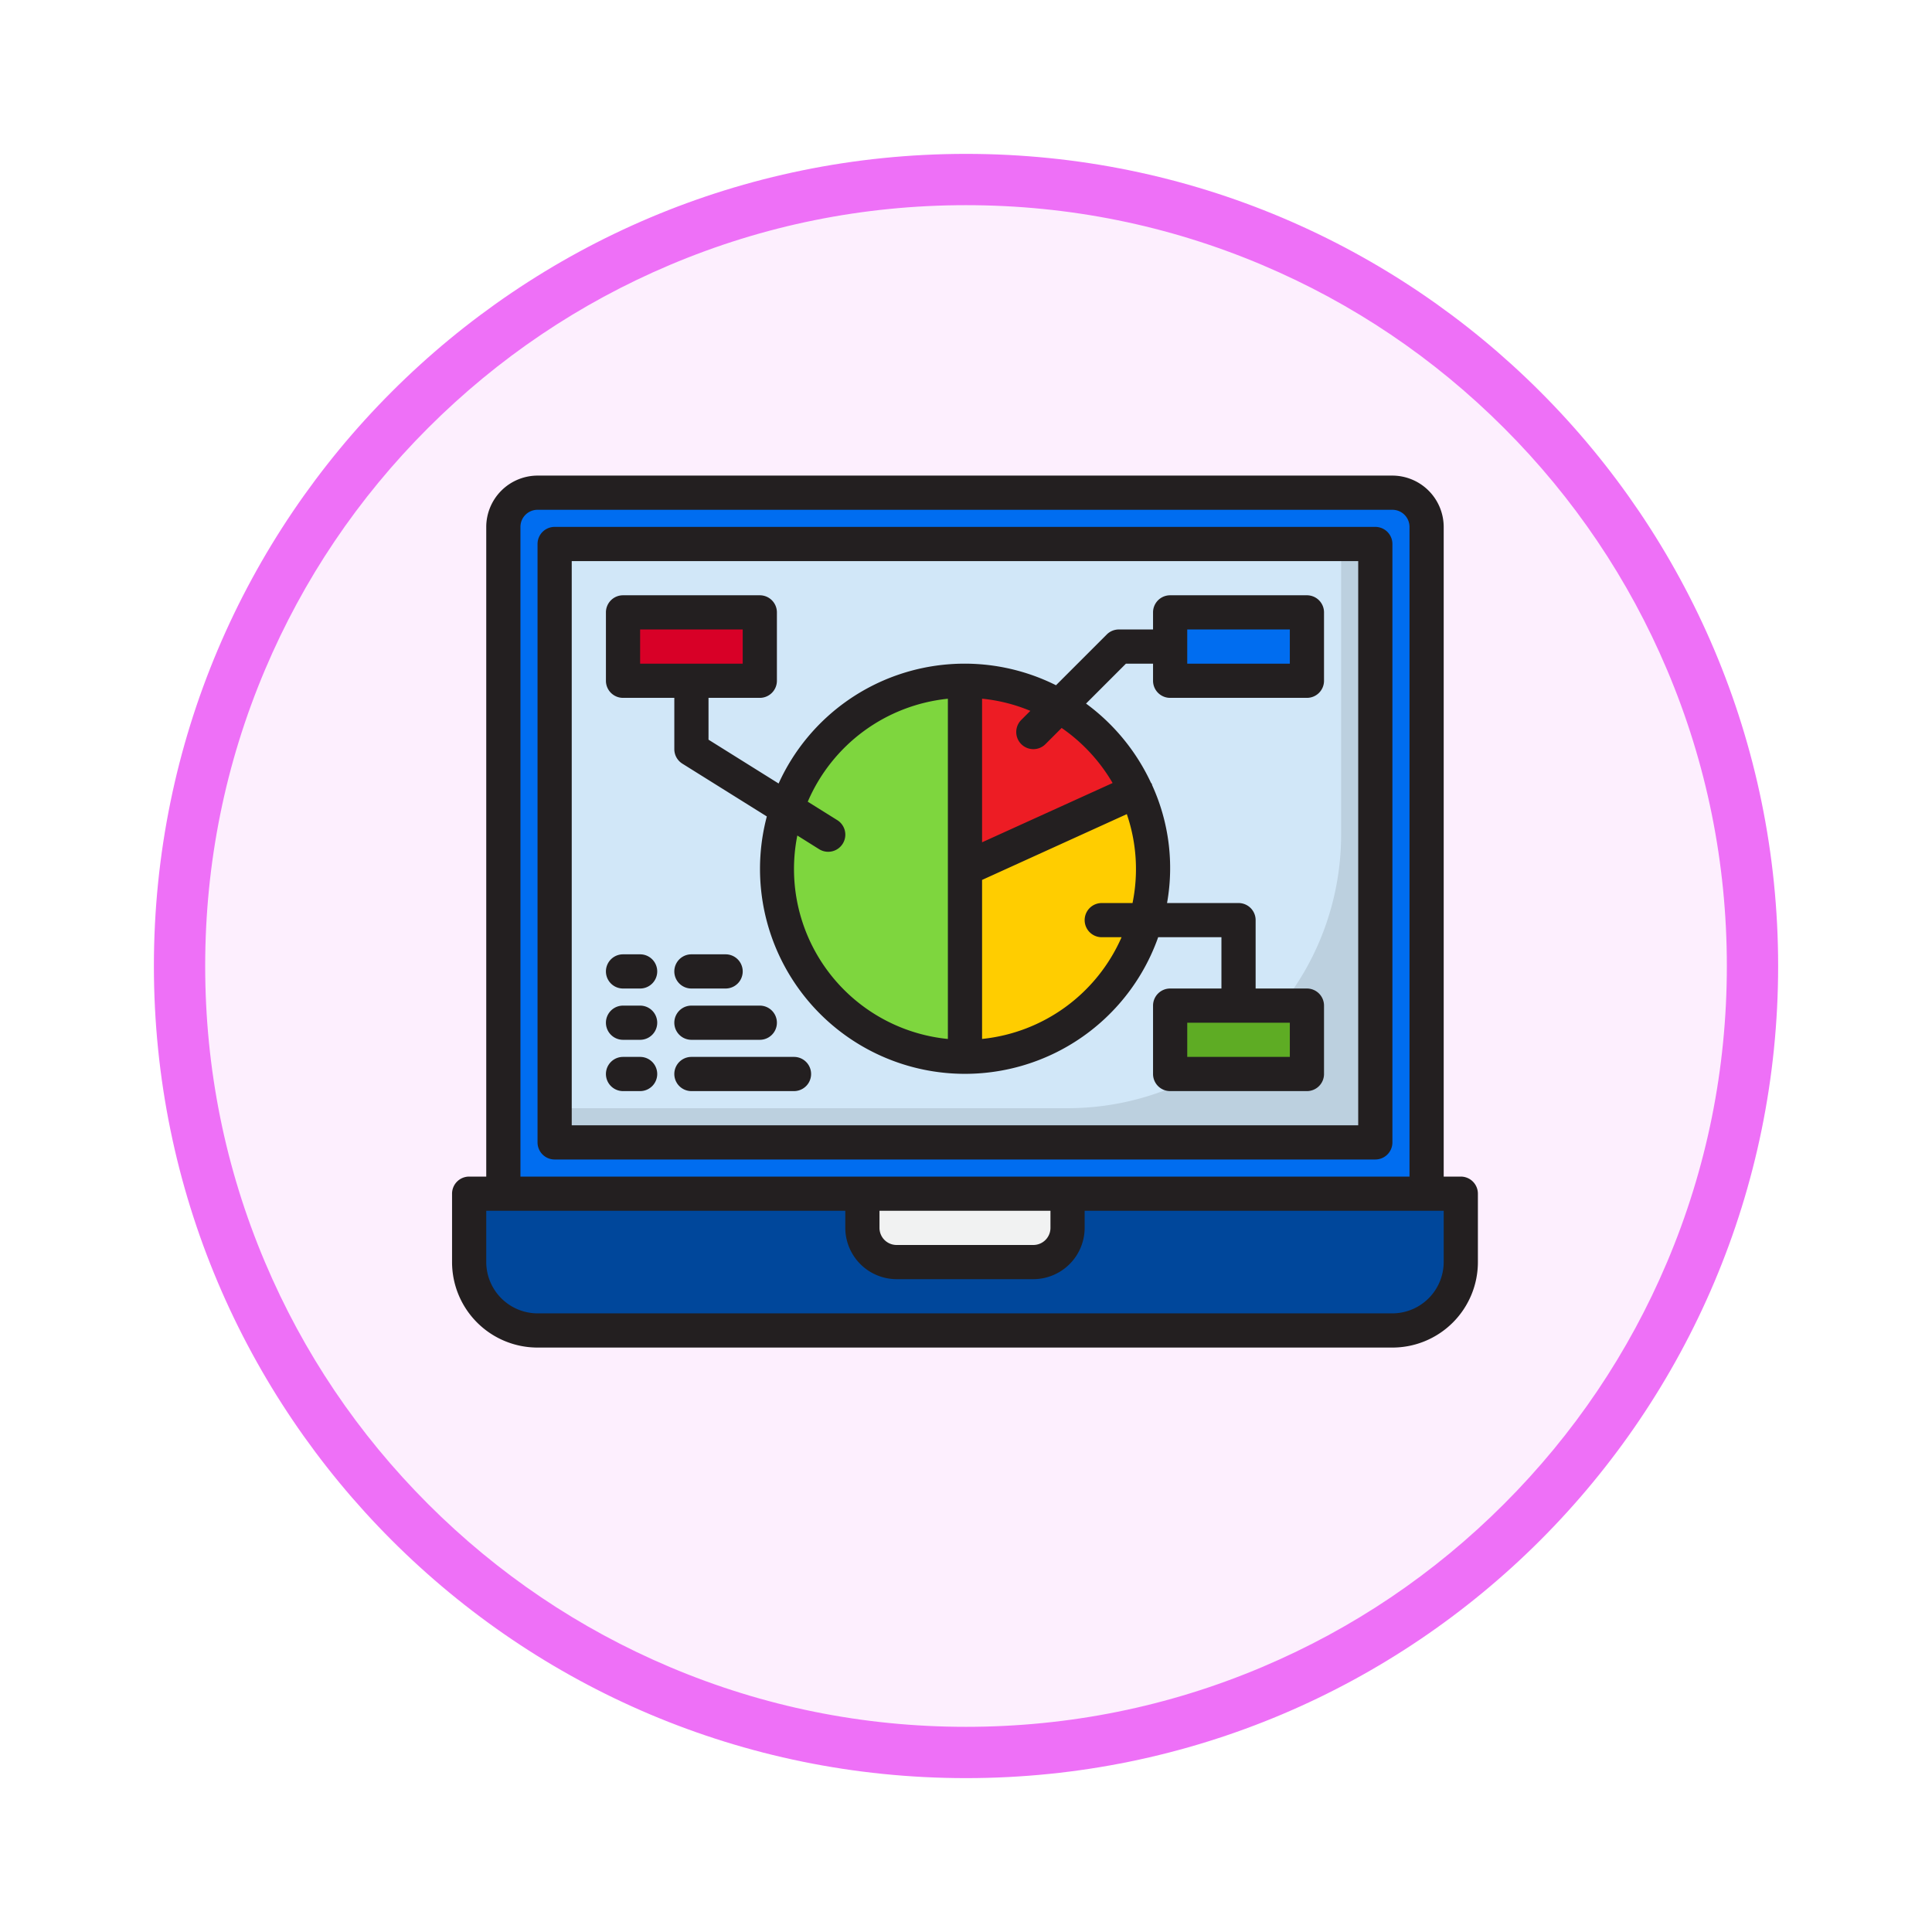 <svg xmlns="http://www.w3.org/2000/svg" xmlns:xlink="http://www.w3.org/1999/xlink" width="113" height="113" viewBox="0 0 113 113">
  <defs>
    <filter id="Trazado_982547" x="0" y="0" width="113" height="113" filterUnits="userSpaceOnUse">
      <feOffset dy="3" input="SourceAlpha"/>
      <feGaussianBlur stdDeviation="3" result="blur"/>
      <feFlood flood-opacity="0.161"/>
      <feComposite operator="in" in2="blur"/>
      <feComposite in="SourceGraphic"/>
    </filter>
  </defs>
  <g id="Grupo_1178638" data-name="Grupo 1178638" transform="translate(-901.56 -965.183)">
    <g id="Grupo_1178467" data-name="Grupo 1178467" transform="translate(910.561 971.183)">
      <g id="Grupo_1172010" data-name="Grupo 1172010" transform="translate(0)">
        <g id="Grupo_1171046" data-name="Grupo 1171046">
          <g id="Grupo_1148525" data-name="Grupo 1148525">
            <g transform="matrix(1, 0, 0, 1, -9, -6)" filter="url(#Trazado_982547)">
              <g id="Trazado_982547-2" data-name="Trazado 982547" transform="translate(9 6)" fill="#fdeffe">
                <path d="M 47.5 93.5 C 41.289 93.5 35.265 92.284 29.595 89.886 C 24.118 87.569 19.198 84.252 14.973 80.027 C 10.748 75.802 7.431 70.882 5.114 65.405 C 2.716 59.735 1.5 53.711 1.5 47.5 C 1.5 41.289 2.716 35.265 5.114 29.595 C 7.431 24.118 10.748 19.198 14.973 14.973 C 19.198 10.748 24.118 7.431 29.595 5.114 C 35.265 2.716 41.289 1.5 47.5 1.5 C 53.711 1.5 59.735 2.716 65.405 5.114 C 70.882 7.431 75.802 10.748 80.027 14.973 C 84.252 19.198 87.569 24.118 89.886 29.595 C 92.284 35.265 93.5 41.289 93.5 47.5 C 93.5 53.711 92.284 59.735 89.886 65.405 C 87.569 70.882 84.252 75.802 80.027 80.027 C 75.802 84.252 70.882 87.569 65.405 89.886 C 59.735 92.284 53.711 93.5 47.5 93.5 Z" stroke="none"/>
                <path d="M 47.5 3 C 41.491 3 35.664 4.176 30.18 6.496 C 24.881 8.737 20.122 11.946 16.034 16.034 C 11.946 20.122 8.737 24.881 6.496 30.18 C 4.176 35.664 3 41.491 3 47.5 C 3 53.509 4.176 59.336 6.496 64.82 C 8.737 70.119 11.946 74.878 16.034 78.966 C 20.122 83.054 24.881 86.263 30.18 88.504 C 35.664 90.824 41.491 92 47.5 92 C 53.509 92 59.336 90.824 64.82 88.504 C 70.119 86.263 74.878 83.054 78.966 78.966 C 83.054 74.878 86.263 70.119 88.504 64.82 C 90.824 59.336 92 53.509 92 47.5 C 92 41.491 90.824 35.664 88.504 30.18 C 86.263 24.881 83.054 20.122 78.966 16.034 C 74.878 11.946 70.119 8.737 64.82 6.496 C 59.336 4.176 53.509 3 47.5 3 M 47.5 0 C 73.734 0 95 21.266 95 47.5 C 95 73.734 73.734 95 47.5 95 C 21.266 95 0 73.734 0 47.5 C 0 21.266 21.266 0 47.5 0 Z" stroke="none" fill="#ee70f7"/>
              </g>
            </g>
          </g>
        </g>
      </g>
    </g>
    <g id="Laptop" transform="translate(926 982)">
      <path id="Trazado_1040598" data-name="Trazado 1040598" d="M5,53H3v4a4,4,0,0,0,4,4H57a4,4,0,0,0,4-4V53Z" fill="#00479b"/>
      <path id="Trazado_1040599" data-name="Trazado 1040599" d="M26,55a2,2,0,0,0,2,2h8a2,2,0,0,0,2-2V53H26Z" fill="#f1f2f2"/>
      <path id="Trazado_1040600" data-name="Trazado 1040600" d="M59,14V53H5V14a2.006,2.006,0,0,1,2-2H57a2.006,2.006,0,0,1,2,2Z" fill="#006df0"/>
      <path id="Trazado_1040601" data-name="Trazado 1040601" d="M8,15H56V50H8Z" fill="#d1e7f8"/>
      <path id="Trazado_1040602" data-name="Trazado 1040602" d="M54,15V32A16,16,0,0,1,38,48H8v2H56V15Z" fill="#bcd0df"/>
      <path id="Trazado_1040603" data-name="Trazado 1040603" d="M44,21v2h8V19H44Z" fill="#006df0"/>
      <path id="Trazado_1040604" data-name="Trazado 1040604" d="M20,19H12v4h8Z" fill="#d80027"/>
      <path id="Trazado_1040605" data-name="Trazado 1040605" d="M44,46h8V42H44Z" fill="#5eac24"/>
      <path id="Trazado_1040606" data-name="Trazado 1040606" d="M37.51,24.49A10.93,10.93,0,0,0,32,23V34l10.009-4.545a11.033,11.033,0,0,0-4.5-4.965Z" fill="#ed1c24"/>
      <path id="Trazado_1040607" data-name="Trazado 1040607" d="M42.009,29.455,32,34V45A10.985,10.985,0,0,0,42.009,29.455Z" fill="#ffcd00"/>
      <path id="Trazado_1040608" data-name="Trazado 1040608" d="M21.582,30.489A10.983,10.983,0,0,0,32,45V23a11,11,0,0,0-10.418,7.489Z" fill="#7ed63e"/>
      <g id="Grupo_1178637" data-name="Grupo 1178637">
        <path id="Trazado_1040609" data-name="Trazado 1040609" d="M61,52H60V14a3.009,3.009,0,0,0-3-3H7a3.009,3.009,0,0,0-3,3V52H3a1,1,0,0,0-1,1v4a5,5,0,0,0,5,5H57a5,5,0,0,0,5-5V53A1,1,0,0,0,61,52ZM6,14a1,1,0,0,1,1-1H57a1,1,0,0,1,1,1V52H6ZM37,54v1a1,1,0,0,1-1,1H28a1,1,0,0,1-1-1V54Zm23,3a3.009,3.009,0,0,1-3,3H7a3.009,3.009,0,0,1-3-3V54H25v1a3.009,3.009,0,0,0,3,3h8a3.009,3.009,0,0,0,3-3V54H60Z" fill="#231f20"/>
        <path id="Trazado_1040610" data-name="Trazado 1040610" d="M57,50V15a1,1,0,0,0-1-1H8a1,1,0,0,0-1,1V50a1,1,0,0,0,1,1H56A1,1,0,0,0,57,50Zm-2-1H9V16H55Z" fill="#231f20"/>
        <path id="Trazado_1040611" data-name="Trazado 1040611" d="M12,24h3v3a1,1,0,0,0,.47.848l4.941,3.088A11.987,11.987,0,0,0,43.3,38H47v3H44a1,1,0,0,0-1,1v4a1,1,0,0,0,1,1h8a1,1,0,0,0,1-1V42a1,1,0,0,0-1-1H49V37a1,1,0,0,0-1-1H43.819a11.669,11.669,0,0,0-.871-6.89c-.009-.024-.007-.05-.017-.073s-.04-.049-.056-.077a12.061,12.061,0,0,0-3.794-4.626L41.414,22H43v1a1,1,0,0,0,1,1h8a1,1,0,0,0,1-1V19a1,1,0,0,0-1-1H44a1,1,0,0,0-1,1v1H41a1,1,0,0,0-.707.293l-2.969,2.969A11.947,11.947,0,0,0,21.1,29.009L17,26.446V24h3a1,1,0,0,0,1-1V19a1,1,0,0,0-1-1H12a1,1,0,0,0-1,1v4A1,1,0,0,0,12,24ZM51,45H45V43h6ZM45,20h6v2H45ZM40,38h1.159A10.019,10.019,0,0,1,33,43.949v-9.3L41.466,30.8A9.91,9.91,0,0,1,41.8,36H40a1,1,0,0,0,0,2ZM35.293,26.707a1,1,0,0,0,1.414,0l.947-.947a10.073,10.073,0,0,1,2.981,3.221L33,32.448v-8.4a9.873,9.873,0,0,1,2.823.712l-.53.53a1,1,0,0,0,0,1.417ZM31,24.051v19.9a9.989,9.989,0,0,1-8.806-11.9l1.276.8a1,1,0,0,0,1.06-1.7l-1.725-1.078A10.023,10.023,0,0,1,31,24.051ZM13,20h6v2H13Z" fill="#231f20"/>
        <path id="Trazado_1040612" data-name="Trazado 1040612" d="M12,41h1a1,1,0,0,0,0-2H12a1,1,0,0,0,0,2Z" fill="#231f20"/>
        <path id="Trazado_1040613" data-name="Trazado 1040613" d="M12,44h1a1,1,0,0,0,0-2H12a1,1,0,0,0,0,2Z" fill="#231f20"/>
        <path id="Trazado_1040614" data-name="Trazado 1040614" d="M12,47h1a1,1,0,0,0,0-2H12a1,1,0,0,0,0,2Z" fill="#231f20"/>
        <path id="Trazado_1040615" data-name="Trazado 1040615" d="M16,41h2a1,1,0,0,0,0-2H16a1,1,0,0,0,0,2Z" fill="#231f20"/>
        <path id="Trazado_1040616" data-name="Trazado 1040616" d="M16,44h4a1,1,0,0,0,0-2H16a1,1,0,0,0,0,2Z" fill="#231f20"/>
        <path id="Trazado_1040617" data-name="Trazado 1040617" d="M22,45H16a1,1,0,0,0,0,2h6a1,1,0,0,0,0-2Z" fill="#231f20"/>
      </g>
    </g>
  </g>
</svg>
